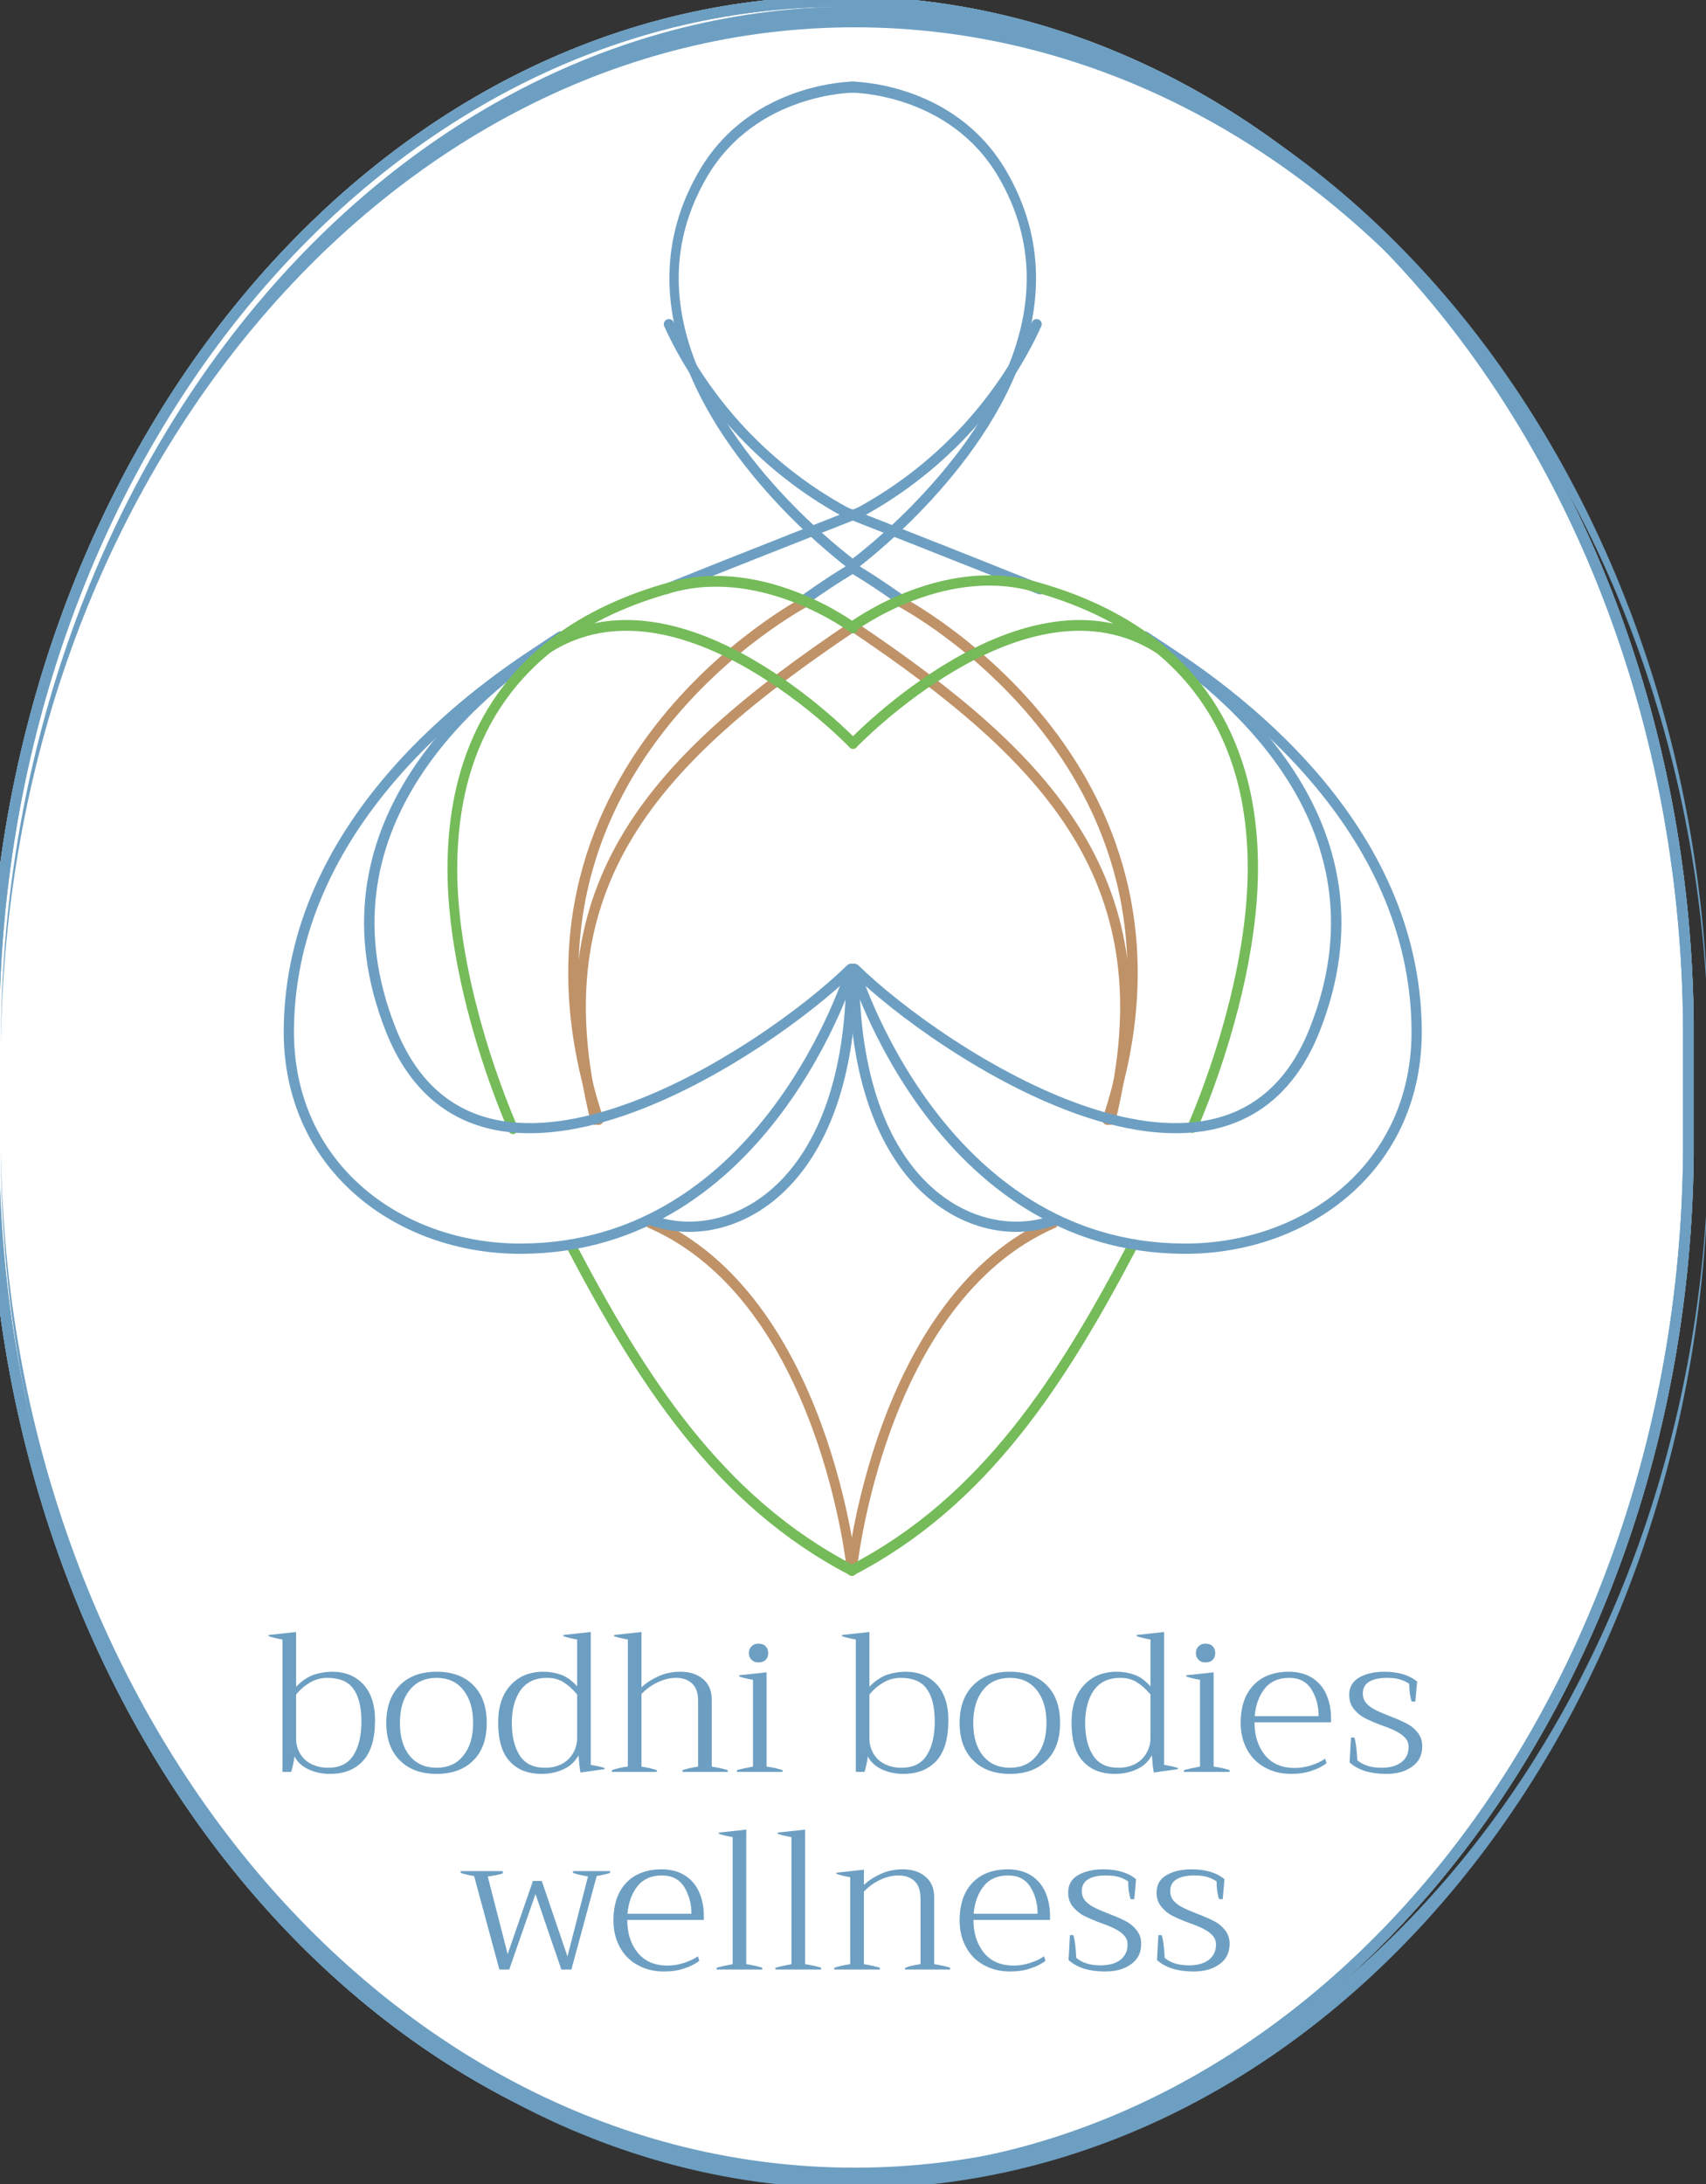 <?xml version="1.0" encoding="UTF-8" standalone="no"?>
<!DOCTYPE svg PUBLIC "-//W3C//DTD SVG 1.1//EN" "http://www.w3.org/Graphics/SVG/1.1/DTD/svg11.dtd">
<svg width="100%" height="100%" viewBox="0 0 1500 1920" version="1.1" xmlns="http://www.w3.org/2000/svg" xmlns:xlink="http://www.w3.org/1999/xlink" xml:space="preserve" xmlns:serif="http://www.serif.com/" style="fill-rule:evenodd;clip-rule:evenodd;stroke-linecap:round;stroke-linejoin:round;stroke-miterlimit:1.5;">
    <rect x="0" y="0" width="1500" height="1920" fill="#333333" stroke="none"/>
    <g id="logo" transform="matrix(1.456,0,0,1.457,1579.7,78.89)">
        <rect x="-1085.2" y="-54.163" width="1030.45" height="1318.2" style="fill:none;"/>
        <clipPath id="_clip1">
            <rect x="-1085.2" y="-54.163" width="1030.45" height="1318.2"/>
        </clipPath>
        <g clip-path="url(#_clip1)">
            <g id="logo1" serif:id="logo" transform="matrix(2.273,0,0,2.291,-2296.05,-6963.87)">
                <g transform="matrix(4.92445e-17,-0.797,0.606,3.67861e-17,-3476.08,5102.6)">
                    <path d="M2280.02,6610.31C2467.27,6612.8 2619.29,6779.43 2619.29,6984.1C2619.29,7188.77 2467.27,7355.4 2280.02,7357.89L2236.39,7357.89C2049.14,7355.4 1897.11,7188.77 1897.11,6984.1C1897.11,6779.43 2049.14,6612.8 2236.39,6610.31L2280.02,6610.31Z" style="fill:white;"/>
                    <path d="M2280.02,6610.31C2467.27,6612.8 2619.29,6779.43 2619.29,6984.1C2619.29,7188.77 2467.27,7355.4 2280.02,7357.89L2236.39,7357.89C2049.14,7355.4 1897.11,7188.77 1897.11,6984.1C1897.11,6779.43 2049.14,6612.8 2236.39,6610.31L2280.02,6610.31ZM2280,6615C2465.14,6617.48 2615.75,6781.74 2615.75,6984.1C2615.75,7186.46 2465.14,7350.72 2280,7353.2C2280,7353.2 2236.4,7353.2 2236.4,7353.2C2051.27,7350.72 1900.66,7186.46 1900.66,6984.1C1900.66,6781.74 2051.27,6617.48 2236.4,6615L2280,6615Z" style="fill:rgb(101,158,188);"/>
                </g>
                <g id="human" transform="matrix(2.037,0,0,1.469,546.67,2969.14)">
                    <g id="torso_bottom" transform="matrix(-0.244,0,0,0.335,277.454,-229.812)">
                        <g transform="matrix(-1,0,0,1.102,1419.28,-110.58)">
                            <path d="M601.9,1403.16C695.019,1440.12 709.64,1571.95 709.64,1571.95" style="fill:none;stroke:rgb(191,146,104);stroke-width:5.22px;"/>
                        </g>
                        <g transform="matrix(1,0,0,1.102,-6.82121e-13,-110.58)">
                            <path d="M601.9,1403.16C695.019,1440.12 709.64,1571.95 709.64,1571.95" style="fill:none;stroke:rgb(191,146,104);stroke-width:5.22px;"/>
                        </g>
                        <g transform="matrix(-0.998,0,0,1.102,1417.19,-110.58)">
                            <path d="M558.91,1414.76C596.015,1478.63 637.381,1538.31 709.089,1571.95" style="fill:none;stroke:rgb(117,187,89);stroke-width:5.22px;"/>
                        </g>
                        <g transform="matrix(0.998,0,0,1.102,2.09,-110.58)">
                            <path d="M558.91,1414.76C596.015,1478.63 637.381,1538.31 709.089,1571.95" style="fill:none;stroke:rgb(117,187,89);stroke-width:5.22px;"/>
                        </g>
                    </g>
                    <g id="torso_inner-01" transform="matrix(-0.244,0,0,0.335,277.454,-229.812)">
                        <g transform="matrix(2.621,0,0,2.626,-5195.56,-943.569)">
                            <path d="M2305.32,885.044C2317.16,836.789 2292.85,811.461 2252.99,784.641" style="fill:none;stroke:rgb(191,146,104);stroke-width:2.09px;"/>
                        </g>
                        <g transform="matrix(-1.524,0,0,1.527,1242.34,613.988)">
                            <path d="M333.541,320.318C333.541,320.318 220.026,379.393 260.648,502.033" style="fill:none;stroke:rgb(191,146,104);stroke-width:3.6px;"/>
                        </g>
                        <g transform="matrix(-0.998,0,0,1.102,1417.19,-110.58)">
                            <path d="M505.415,1298.45C511.258,1319.29 519.05,1339.68 527.441,1357.48" style="fill:none;stroke:rgb(117,187,89);stroke-width:5.22px;"/>
                        </g>
                    </g>
                    <g id="torso_inner-02" transform="matrix(-0.244,0,0,0.335,277.454,-229.812)">
                        <g transform="matrix(-2.621,0,0,2.626,6613.61,-943.569)">
                            <path d="M2305.32,885.044C2317.16,836.789 2292.85,811.461 2252.99,784.641" style="fill:none;stroke:rgb(191,146,104);stroke-width:2.09px;"/>
                        </g>
                        <g transform="matrix(1.524,0,0,1.527,175.74,613.988)">
                            <path d="M333.541,320.318C333.541,320.318 220.026,379.393 260.648,502.033" style="fill:none;stroke:rgb(191,146,104);stroke-width:3.6px;"/>
                        </g>
                        <g transform="matrix(2.621,0,0,2.626,-5195.56,-943.569)">
                            <path d="M2175.21,861.907C2177.44,870.649 2180.4,879.2 2183.6,886.669" style="fill:none;stroke:rgb(117,187,89);stroke-width:2.09px;"/>
                        </g>
                    </g>
                    <g id="arm-01" transform="matrix(0.25,0,0,0.401,-73.254,-258.845)">
                        <g transform="matrix(2.556,0,0,2.193,-5047.51,-717.377)">
                            <path d="M2252.54,855.312C2252.54,855.312 2235.33,912.219 2185.08,912.338C2160.33,912.397 2137.4,895.71 2137.72,867.507C2138.18,826.295 2173.97,799.218 2193.46,787.511" style="fill:none;stroke:rgb(109,159,194);stroke-width:2.09px;"/>
                        </g>
                        <g transform="matrix(2.644,0,0,2.193,-5248.56,-678.305)">
                            <path d="M2253.47,837.495C2236.95,854.235 2179.47,894.028 2162.65,849.69C2147.28,809.169 2178.03,781.763 2196.24,769.694" style="fill:none;stroke:rgb(109,159,194);stroke-width:2.06px;"/>
                        </g>
                        <g transform="matrix(2.556,0,0,2.193,-5035.46,-707.507)">
                            <path d="M2207.25,902.124C2222.83,907.594 2247.96,895.806 2247.82,850.811" style="fill:none;stroke:rgb(109,159,194);stroke-width:2.09px;"/>
                        </g>
                    </g>
                    <g id="arm-02" transform="matrix(-0.25,0,0,0.401,282.091,-258.845)">
                        <g transform="matrix(2.556,0,0,2.193,-5047.51,-717.377)">
                            <path d="M2252.54,855.312C2252.54,855.312 2235.33,912.219 2185.08,912.338C2160.33,912.397 2137.4,895.71 2137.72,867.507C2138.18,826.295 2173.97,799.218 2193.46,787.511" style="fill:none;stroke:rgb(109,159,194);stroke-width:2.09px;"/>
                        </g>
                        <g transform="matrix(2.556,0,0,2.193,-5035.46,-707.507)">
                            <path d="M2207.25,902.124C2222.83,907.594 2247.96,895.806 2247.82,850.811" style="fill:none;stroke:rgb(109,159,194);stroke-width:2.09px;"/>
                        </g>
                        <g transform="matrix(2.644,0,0,2.193,-5248.56,-678.305)">
                            <path d="M2253.47,837.495C2236.95,854.235 2179.47,894.028 2162.65,849.69C2147.28,809.169 2178.03,781.763 2196.24,769.694" style="fill:none;stroke:rgb(109,159,194);stroke-width:2.06px;"/>
                        </g>
                    </g>
                    <g id="head" transform="matrix(1,0,0,1,-1.13687e-13,11.839)">
                        <g transform="matrix(-0.653,0,0,1.069,1576.06,-708.137)">
                            <path d="M2253.15,776.322C2253.15,776.322 2258.47,773.083 2264.83,767.79C2279.03,755.955 2299.53,733.26 2283.51,710.32C2273.34,695.775 2253.38,695.822 2253.38,695.822" style="fill:none;stroke:rgb(109,159,194);stroke-width:1.86px;"/>
                        </g>
                        <g transform="matrix(0.653,0,0,1.069,-1367.23,-708.137)">
                            <path d="M2253.15,776.322C2253.15,776.322 2258.47,773.083 2264.83,767.79C2279.03,755.955 2299.53,733.26 2283.51,710.32C2273.34,695.775 2253.38,695.822 2253.38,695.822" style="fill:none;stroke:rgb(109,159,194);stroke-width:1.86px;"/>
                        </g>
                        <g transform="matrix(-0.64,0,0,0.879,1544.98,-558.113)">
                            <path d="M2252.3,762.285C2270.05,752.622 2282.01,737.862 2288.34,723.911" style="fill:none;stroke:rgb(109,159,194);stroke-width:2.09px;"/>
                        </g>
                        <g transform="matrix(0.64,0,0,0.879,-1336.14,-558.113)">
                            <path d="M2252.3,762.285C2270.05,752.622 2282.01,737.862 2288.34,723.911" style="fill:none;stroke:rgb(109,159,194);stroke-width:2.09px;"/>
                        </g>
                        <g transform="matrix(0.372,0,0,0.511,-25.737,35.031)">
                            <path d="M349.973,170C349.973,170 343.394,173.788 333.53,180.787" style="fill:none;stroke:rgb(109,159,194);stroke-width:3.6px;"/>
                        </g>
                        <g transform="matrix(-0.372,0,0,0.511,234.553,35.031)">
                            <path d="M349.973,170C349.973,170 343.385,173.793 333.508,180.802" style="fill:none;stroke:rgb(109,159,194);stroke-width:3.6px;"/>
                        </g>
                        <g transform="matrix(0.64,0,0,0.879,-1336.29,-558.113)">
                            <path d="M2212.97,777.971C2229.19,771.429 2252.54,762.285 2252.54,762.285" style="fill:none;stroke:rgb(109,159,194);stroke-width:2.09px;"/>
                        </g>
                        <g transform="matrix(-0.64,0,0,0.879,1545.13,-558.113)">
                            <path d="M2212.97,777.971C2229.19,771.429 2252.54,762.285 2252.54,762.285" style="fill:none;stroke:rgb(109,159,194);stroke-width:2.09px;"/>
                        </g>
                    </g>
                    <g id="torso_top" transform="matrix(-0.244,0,0,0.335,277.454,-229.812)">
                        <g transform="matrix(-1,0,0,1.102,1419.28,-110.58)">
                            <path d="M710.258,1170.39C710.258,1170.39 618.035,1082.77 546.82,1124.13" style="fill:none;stroke:rgb(117,187,89);stroke-width:5.22px;"/>
                        </g>
                        <g transform="matrix(1,0,0,1.102,-1.235,-110.58)">
                            <path d="M710.258,1170.39C710.258,1170.39 618.035,1082.77 546.82,1124.13" style="fill:none;stroke:rgb(117,187,89);stroke-width:5.22px;"/>
                        </g>
                        <g transform="matrix(2.621,0,0,2.626,-5195.56,-943.569)">
                            <path d="M2252.99,784.641C2252.99,784.641 2234.98,771.144 2216.03,776.319C2199.14,780.931 2181.32,791.025 2174.32,812.708C2172.34,818.835 2171.23,825.887 2171.25,834.003C2171.27,842.772 2172.8,852.451 2175.21,861.907" style="fill:none;stroke:rgb(117,187,89);stroke-width:2.09px;"/>
                        </g>
                        <g transform="matrix(-0.998,0,0,1.102,1417.19,-110.58)">
                            <path d="M709.71,1114.28C709.71,1114.28 662.394,1082.11 612.619,1094.44C568.256,1105.44 521.445,1129.5 503.072,1181.18C497.88,1195.79 494.959,1212.6 495.005,1231.94C495.054,1252.84 499.094,1275.91 505.415,1298.45" style="fill:none;stroke:rgb(117,187,89);stroke-width:5.22px;"/>
                        </g>
                    </g>
                </g>
                <g id="text" transform="matrix(0.267,0,0,0.265,418.971,3358.78)">
                    <g transform="matrix(196.384,0,0,196.384,691.352,467.61)">
                        <path d="M0.323,0.01C0.282,0.01 0.246,0.002 0.214,-0.013C0.182,-0.028 0.158,-0.049 0.143,-0.078C0.14,-0.055 0.135,-0.029 0.126,-0L0.082,-0L0.082,-0.67C0.053,-0.675 0.029,-0.681 0.012,-0.687L0.012,-0.693L0.151,-0.708L0.151,-0.431C0.18,-0.461 0.21,-0.481 0.241,-0.492C0.272,-0.502 0.303,-0.507 0.334,-0.507C0.399,-0.507 0.451,-0.486 0.491,-0.444C0.531,-0.401 0.551,-0.34 0.551,-0.261C0.551,-0.169 0.531,-0.101 0.491,-0.057C0.45,-0.012 0.394,0.01 0.323,0.01ZM0.313,-0.021C0.372,-0.021 0.415,-0.042 0.442,-0.085C0.469,-0.128 0.482,-0.185 0.482,-0.256C0.482,-0.329 0.468,-0.384 0.441,-0.421C0.414,-0.458 0.37,-0.476 0.309,-0.476C0.278,-0.476 0.248,-0.468 0.221,-0.452C0.194,-0.436 0.17,-0.416 0.151,-0.391L0.151,-0.168C0.151,-0.142 0.157,-0.118 0.17,-0.095C0.183,-0.072 0.201,-0.054 0.226,-0.041C0.251,-0.028 0.28,-0.021 0.313,-0.021Z" style="fill:rgb(109,159,194);fill-rule:nonzero;"/>
                    </g>
                    <g transform="matrix(196.384,0,0,196.384,805.451,467.61)">
                        <path d="M0.282,0.01C0.203,0.01 0.14,-0.013 0.095,-0.059C0.05,-0.104 0.027,-0.167 0.027,-0.248C0.027,-0.329 0.05,-0.392 0.095,-0.438C0.14,-0.484 0.203,-0.507 0.282,-0.507C0.361,-0.507 0.424,-0.484 0.469,-0.438C0.514,-0.392 0.536,-0.329 0.536,-0.248C0.536,-0.167 0.514,-0.104 0.469,-0.059C0.424,-0.013 0.361,0.01 0.282,0.01ZM0.282,-0.021C0.339,-0.021 0.384,-0.041 0.417,-0.082C0.45,-0.122 0.467,-0.177 0.467,-0.248C0.467,-0.319 0.45,-0.374 0.417,-0.415C0.384,-0.456 0.339,-0.476 0.282,-0.476C0.225,-0.476 0.179,-0.456 0.146,-0.415C0.113,-0.374 0.096,-0.319 0.096,-0.248C0.096,-0.177 0.113,-0.121 0.146,-0.081C0.179,-0.041 0.225,-0.021 0.282,-0.021Z" style="fill:rgb(109,159,194);fill-rule:nonzero;"/>
                    </g>
                    <g transform="matrix(196.384,0,0,196.384,916.211,467.61)">
                        <path d="M0.25,0.01C0.181,0.01 0.127,-0.011 0.088,-0.054C0.049,-0.096 0.03,-0.161 0.03,-0.25C0.03,-0.331 0.051,-0.394 0.093,-0.439C0.134,-0.484 0.19,-0.507 0.259,-0.507C0.29,-0.507 0.32,-0.502 0.348,-0.492C0.377,-0.482 0.404,-0.462 0.43,-0.433L0.43,-0.67C0.401,-0.675 0.377,-0.681 0.36,-0.687L0.36,-0.693L0.499,-0.708L0.499,-0.036C0.526,-0.031 0.55,-0.026 0.569,-0.02L0.569,-0.014L0.447,0.003C0.443,-0.016 0.44,-0.045 0.437,-0.084C0.42,-0.053 0.395,-0.029 0.362,-0.014C0.329,0.002 0.291,0.01 0.25,0.01ZM0.268,-0.021C0.301,-0.021 0.329,-0.028 0.354,-0.041C0.378,-0.054 0.397,-0.073 0.41,-0.096C0.423,-0.118 0.43,-0.144 0.43,-0.171L0.43,-0.392C0.408,-0.418 0.385,-0.439 0.361,-0.454C0.336,-0.469 0.309,-0.476 0.278,-0.476C0.218,-0.476 0.173,-0.455 0.143,-0.413C0.114,-0.371 0.099,-0.316 0.099,-0.249C0.099,-0.178 0.113,-0.123 0.14,-0.082C0.167,-0.041 0.209,-0.021 0.268,-0.021Z" style="fill:rgb(109,159,194);fill-rule:nonzero;"/>
                    </g>
                    <g transform="matrix(196.384,0,0,196.384,1028.74,467.61)">
                        <path d="M0.539,-0.027C0.57,-0.022 0.597,-0.016 0.62,-0.009L0.62,-0L0.391,-0L0.391,-0.009C0.416,-0.017 0.443,-0.023 0.47,-0.027L0.47,-0.358C0.47,-0.399 0.46,-0.429 0.439,-0.448C0.418,-0.467 0.391,-0.476 0.358,-0.476C0.329,-0.476 0.298,-0.469 0.266,-0.454C0.234,-0.439 0.206,-0.419 0.183,-0.394L0.183,-0.027C0.214,-0.022 0.24,-0.016 0.261,-0.009L0.261,-0L0.033,-0L0.033,-0.009C0.06,-0.018 0.087,-0.024 0.114,-0.027L0.114,-0.67C0.085,-0.675 0.061,-0.681 0.044,-0.687L0.044,-0.693L0.183,-0.708L0.183,-0.428C0.207,-0.451 0.236,-0.469 0.271,-0.485C0.305,-0.5 0.342,-0.507 0.381,-0.507C0.429,-0.507 0.467,-0.494 0.496,-0.469C0.525,-0.444 0.539,-0.41 0.539,-0.367L0.539,-0.027Z" style="fill:rgb(109,159,194);fill-rule:nonzero;"/>
                    </g>
                    <g transform="matrix(196.384,0,0,196.384,1154.42,467.61)">
                        <path d="M0.136,-0.554C0.121,-0.554 0.11,-0.558 0.101,-0.567C0.092,-0.576 0.087,-0.587 0.087,-0.601C0.087,-0.616 0.092,-0.627 0.101,-0.636C0.11,-0.645 0.121,-0.649 0.136,-0.649C0.151,-0.649 0.163,-0.645 0.172,-0.636C0.181,-0.627 0.185,-0.616 0.185,-0.601C0.185,-0.587 0.181,-0.576 0.172,-0.567C0.163,-0.558 0.151,-0.554 0.136,-0.554ZM0.027,-0.009C0.044,-0.014 0.071,-0.02 0.108,-0.027L0.108,-0.466C0.079,-0.471 0.055,-0.477 0.038,-0.483L0.038,-0.489L0.177,-0.504L0.177,-0.027C0.207,-0.023 0.234,-0.017 0.258,-0.009L0.258,-0L0.027,-0L0.027,-0.009Z" style="fill:rgb(109,159,194);fill-rule:nonzero;"/>
                    </g>
                    <g transform="matrix(196.384,0,0,196.384,1261.85,467.61)">
                        <path d="M0.323,0.01C0.282,0.01 0.246,0.002 0.214,-0.013C0.182,-0.028 0.158,-0.049 0.143,-0.078C0.14,-0.055 0.135,-0.029 0.126,-0L0.082,-0L0.082,-0.67C0.053,-0.675 0.029,-0.681 0.012,-0.687L0.012,-0.693L0.151,-0.708L0.151,-0.431C0.18,-0.461 0.21,-0.481 0.241,-0.492C0.272,-0.502 0.303,-0.507 0.334,-0.507C0.399,-0.507 0.451,-0.486 0.491,-0.444C0.531,-0.401 0.551,-0.34 0.551,-0.261C0.551,-0.169 0.531,-0.101 0.491,-0.057C0.45,-0.012 0.394,0.01 0.323,0.01ZM0.313,-0.021C0.372,-0.021 0.415,-0.042 0.442,-0.085C0.469,-0.128 0.482,-0.185 0.482,-0.256C0.482,-0.329 0.468,-0.384 0.441,-0.421C0.414,-0.458 0.37,-0.476 0.309,-0.476C0.278,-0.476 0.248,-0.468 0.221,-0.452C0.194,-0.436 0.17,-0.416 0.151,-0.391L0.151,-0.168C0.151,-0.142 0.157,-0.118 0.17,-0.095C0.183,-0.072 0.201,-0.054 0.226,-0.041C0.251,-0.028 0.28,-0.021 0.313,-0.021Z" style="fill:rgb(109,159,194);fill-rule:nonzero;"/>
                    </g>
                    <g transform="matrix(196.384,0,0,196.384,1375.95,467.61)">
                        <path d="M0.282,0.01C0.203,0.01 0.14,-0.013 0.095,-0.059C0.05,-0.104 0.027,-0.167 0.027,-0.248C0.027,-0.329 0.05,-0.392 0.095,-0.438C0.14,-0.484 0.203,-0.507 0.282,-0.507C0.361,-0.507 0.424,-0.484 0.469,-0.438C0.514,-0.392 0.536,-0.329 0.536,-0.248C0.536,-0.167 0.514,-0.104 0.469,-0.059C0.424,-0.013 0.361,0.01 0.282,0.01ZM0.282,-0.021C0.339,-0.021 0.384,-0.041 0.417,-0.082C0.45,-0.122 0.467,-0.177 0.467,-0.248C0.467,-0.319 0.45,-0.374 0.417,-0.415C0.384,-0.456 0.339,-0.476 0.282,-0.476C0.225,-0.476 0.179,-0.456 0.146,-0.415C0.113,-0.374 0.096,-0.319 0.096,-0.248C0.096,-0.177 0.113,-0.121 0.146,-0.081C0.179,-0.041 0.225,-0.021 0.282,-0.021Z" style="fill:rgb(109,159,194);fill-rule:nonzero;"/>
                    </g>
                    <g transform="matrix(196.384,0,0,196.384,1486.71,467.61)">
                        <path d="M0.25,0.01C0.181,0.01 0.127,-0.011 0.088,-0.054C0.049,-0.096 0.03,-0.161 0.03,-0.25C0.03,-0.331 0.051,-0.394 0.093,-0.439C0.134,-0.484 0.19,-0.507 0.259,-0.507C0.29,-0.507 0.32,-0.502 0.348,-0.492C0.377,-0.482 0.404,-0.462 0.43,-0.433L0.43,-0.67C0.401,-0.675 0.377,-0.681 0.36,-0.687L0.36,-0.693L0.499,-0.708L0.499,-0.036C0.526,-0.031 0.55,-0.026 0.569,-0.02L0.569,-0.014L0.447,0.003C0.443,-0.016 0.44,-0.045 0.437,-0.084C0.42,-0.053 0.395,-0.029 0.362,-0.014C0.329,0.002 0.291,0.01 0.25,0.01ZM0.268,-0.021C0.301,-0.021 0.329,-0.028 0.354,-0.041C0.378,-0.054 0.397,-0.073 0.41,-0.096C0.423,-0.118 0.43,-0.144 0.43,-0.171L0.43,-0.392C0.408,-0.418 0.385,-0.439 0.361,-0.454C0.336,-0.469 0.309,-0.476 0.278,-0.476C0.218,-0.476 0.173,-0.455 0.143,-0.413C0.114,-0.371 0.099,-0.316 0.099,-0.249C0.099,-0.178 0.113,-0.123 0.14,-0.082C0.167,-0.041 0.209,-0.021 0.268,-0.021Z" style="fill:rgb(109,159,194);fill-rule:nonzero;"/>
                    </g>
                    <g transform="matrix(196.384,0,0,196.384,1599.23,467.61)">
                        <path d="M0.136,-0.554C0.121,-0.554 0.11,-0.558 0.101,-0.567C0.092,-0.576 0.087,-0.587 0.087,-0.601C0.087,-0.616 0.092,-0.627 0.101,-0.636C0.11,-0.645 0.121,-0.649 0.136,-0.649C0.151,-0.649 0.163,-0.645 0.172,-0.636C0.181,-0.627 0.185,-0.616 0.185,-0.601C0.185,-0.587 0.181,-0.576 0.172,-0.567C0.163,-0.558 0.151,-0.554 0.136,-0.554ZM0.027,-0.009C0.044,-0.014 0.071,-0.02 0.108,-0.027L0.108,-0.466C0.079,-0.471 0.055,-0.477 0.038,-0.483L0.038,-0.489L0.177,-0.504L0.177,-0.027C0.207,-0.023 0.234,-0.017 0.258,-0.009L0.258,-0L0.027,-0L0.027,-0.009Z" style="fill:rgb(109,159,194);fill-rule:nonzero;"/>
                    </g>
                    <g transform="matrix(196.384,0,0,196.384,1655.4,467.61)">
                        <path d="M0.486,-0.251L0.098,-0.251C0.098,-0.184 0.116,-0.128 0.151,-0.085C0.186,-0.042 0.236,-0.02 0.302,-0.02C0.329,-0.02 0.356,-0.024 0.384,-0.033C0.412,-0.042 0.436,-0.053 0.456,-0.067L0.463,-0.044C0.444,-0.029 0.419,-0.016 0.388,-0.006C0.357,0.005 0.322,0.01 0.284,0.01C0.233,0.01 0.189,-0.001 0.15,-0.023C0.111,-0.044 0.081,-0.075 0.06,-0.114C0.039,-0.153 0.028,-0.197 0.028,-0.248C0.028,-0.33 0.05,-0.394 0.093,-0.439C0.136,-0.484 0.196,-0.507 0.272,-0.507C0.319,-0.507 0.359,-0.496 0.392,-0.475C0.424,-0.454 0.448,-0.425 0.463,-0.39C0.478,-0.355 0.486,-0.315 0.486,-0.272L0.486,-0.251ZM0.423,-0.282C0.423,-0.333 0.411,-0.378 0.387,-0.417C0.363,-0.456 0.325,-0.476 0.274,-0.476C0.22,-0.476 0.179,-0.458 0.15,-0.422C0.121,-0.385 0.104,-0.339 0.099,-0.282L0.423,-0.282Z" style="fill:rgb(109,159,194);fill-rule:nonzero;"/>
                    </g>
                    <g transform="matrix(196.384,0,0,196.384,1761.05,467.61)">
                        <path d="M0.228,0.01C0.147,0.01 0.085,-0.009 0.042,-0.048L0.049,-0.174L0.066,-0.174C0.069,-0.165 0.073,-0.148 0.076,-0.123C0.079,-0.098 0.08,-0.076 0.081,-0.059C0.11,-0.034 0.151,-0.021 0.204,-0.021C0.248,-0.021 0.282,-0.031 0.306,-0.05C0.329,-0.069 0.341,-0.094 0.341,-0.126C0.341,-0.145 0.335,-0.16 0.323,-0.173C0.311,-0.186 0.296,-0.196 0.279,-0.205C0.262,-0.214 0.238,-0.224 0.207,-0.235C0.171,-0.248 0.142,-0.261 0.12,-0.272C0.098,-0.283 0.079,-0.299 0.064,-0.318C0.048,-0.337 0.04,-0.361 0.04,-0.39C0.04,-0.429 0.057,-0.459 0.091,-0.478C0.124,-0.497 0.167,-0.507 0.218,-0.507C0.289,-0.507 0.345,-0.49 0.384,-0.457L0.375,-0.356L0.357,-0.356C0.353,-0.365 0.35,-0.379 0.347,-0.397C0.345,-0.414 0.344,-0.431 0.344,-0.446C0.328,-0.457 0.311,-0.464 0.294,-0.469C0.277,-0.474 0.256,-0.476 0.232,-0.476C0.194,-0.476 0.164,-0.47 0.142,-0.457C0.12,-0.444 0.109,-0.424 0.109,-0.397C0.109,-0.378 0.115,-0.361 0.127,-0.347C0.139,-0.334 0.154,-0.323 0.172,-0.314C0.189,-0.305 0.214,-0.295 0.246,-0.282C0.283,-0.268 0.312,-0.255 0.333,-0.244C0.354,-0.233 0.372,-0.218 0.387,-0.199C0.402,-0.18 0.41,-0.157 0.41,-0.13C0.41,-0.085 0.393,-0.051 0.359,-0.027C0.325,-0.002 0.281,0.01 0.228,0.01Z" style="fill:rgb(109,159,194);fill-rule:nonzero;"/>
                    </g>
                    <g transform="matrix(196.384,0,0,196.384,883.022,663.994)">
                        <path d="M0.077,-0.473C0.045,-0.478 0.022,-0.484 0.009,-0.489L0.009,-0.498L0.222,-0.498L0.222,-0.486C0.199,-0.479 0.173,-0.474 0.146,-0.471L0.247,-0.078L0.375,-0.448L0.42,-0.448L0.55,-0.066L0.654,-0.471C0.623,-0.476 0.598,-0.482 0.578,-0.489L0.578,-0.498L0.766,-0.498L0.766,-0.489C0.749,-0.483 0.727,-0.478 0.698,-0.473L0.57,-0L0.519,-0L0.388,-0.382L0.255,-0L0.205,-0L0.077,-0.473Z" style="fill:rgb(109,159,194);fill-rule:nonzero;"/>
                    </g>
                    <g transform="matrix(196.384,0,0,196.384,1031.29,663.994)">
                        <path d="M0.486,-0.251L0.098,-0.251C0.098,-0.184 0.116,-0.128 0.151,-0.085C0.186,-0.042 0.236,-0.02 0.302,-0.02C0.329,-0.02 0.356,-0.024 0.384,-0.033C0.412,-0.042 0.436,-0.053 0.456,-0.067L0.463,-0.044C0.444,-0.029 0.419,-0.016 0.388,-0.006C0.357,0.005 0.322,0.01 0.284,0.01C0.233,0.01 0.189,-0.001 0.15,-0.023C0.111,-0.044 0.081,-0.075 0.06,-0.114C0.039,-0.153 0.028,-0.197 0.028,-0.248C0.028,-0.33 0.05,-0.394 0.093,-0.439C0.136,-0.484 0.196,-0.507 0.272,-0.507C0.319,-0.507 0.359,-0.496 0.392,-0.475C0.424,-0.454 0.448,-0.425 0.463,-0.39C0.478,-0.355 0.486,-0.315 0.486,-0.272L0.486,-0.251ZM0.423,-0.282C0.423,-0.333 0.411,-0.378 0.387,-0.417C0.363,-0.456 0.325,-0.476 0.274,-0.476C0.22,-0.476 0.179,-0.458 0.15,-0.422C0.121,-0.385 0.104,-0.339 0.099,-0.282L0.423,-0.282Z" style="fill:rgb(109,159,194);fill-rule:nonzero;"/>
                    </g>
                    <g transform="matrix(196.384,0,0,196.384,1133.02,663.994)">
                        <path d="M0.033,-0.009C0.054,-0.015 0.081,-0.021 0.114,-0.027L0.114,-0.67C0.085,-0.675 0.061,-0.681 0.044,-0.687L0.044,-0.693L0.183,-0.708L0.183,-0.027C0.216,-0.022 0.243,-0.016 0.264,-0.009L0.264,-0L0.033,-0L0.033,-0.009Z" style="fill:rgb(109,159,194);fill-rule:nonzero;"/>
                    </g>
                    <g transform="matrix(196.384,0,0,196.384,1191.54,663.994)">
                        <path d="M0.033,-0.009C0.054,-0.015 0.081,-0.021 0.114,-0.027L0.114,-0.67C0.085,-0.675 0.061,-0.681 0.044,-0.687L0.044,-0.693L0.183,-0.708L0.183,-0.027C0.216,-0.022 0.243,-0.016 0.264,-0.009L0.264,-0L0.033,-0L0.033,-0.009Z" style="fill:rgb(109,159,194);fill-rule:nonzero;"/>
                    </g>
                    <g transform="matrix(196.384,0,0,196.384,1250.06,663.994)">
                        <path d="M0.539,-0.027C0.572,-0.022 0.599,-0.016 0.62,-0.009L0.62,-0L0.392,-0L0.392,-0.009C0.414,-0.017 0.44,-0.023 0.47,-0.027L0.47,-0.358C0.47,-0.399 0.46,-0.429 0.439,-0.448C0.418,-0.467 0.391,-0.476 0.358,-0.476C0.329,-0.476 0.298,-0.469 0.266,-0.454C0.234,-0.439 0.206,-0.419 0.183,-0.394L0.183,-0.027C0.214,-0.022 0.241,-0.016 0.264,-0.009L0.264,-0L0.033,-0L0.033,-0.009C0.058,-0.017 0.085,-0.023 0.114,-0.027L0.114,-0.467C0.085,-0.472 0.061,-0.478 0.044,-0.484L0.044,-0.49L0.183,-0.505L0.183,-0.428C0.207,-0.451 0.236,-0.469 0.271,-0.485C0.305,-0.5 0.342,-0.507 0.381,-0.507C0.429,-0.507 0.467,-0.494 0.496,-0.469C0.525,-0.444 0.539,-0.41 0.539,-0.367L0.539,-0.027Z" style="fill:rgb(109,159,194);fill-rule:nonzero;"/>
                    </g>
                    <g transform="matrix(196.384,0,0,196.384,1375.75,663.994)">
                        <path d="M0.486,-0.251L0.098,-0.251C0.098,-0.184 0.116,-0.128 0.151,-0.085C0.186,-0.042 0.236,-0.02 0.302,-0.02C0.329,-0.02 0.356,-0.024 0.384,-0.033C0.412,-0.042 0.436,-0.053 0.456,-0.067L0.463,-0.044C0.444,-0.029 0.419,-0.016 0.388,-0.006C0.357,0.005 0.322,0.01 0.284,0.01C0.233,0.01 0.189,-0.001 0.15,-0.023C0.111,-0.044 0.081,-0.075 0.06,-0.114C0.039,-0.153 0.028,-0.197 0.028,-0.248C0.028,-0.33 0.05,-0.394 0.093,-0.439C0.136,-0.484 0.196,-0.507 0.272,-0.507C0.319,-0.507 0.359,-0.496 0.392,-0.475C0.424,-0.454 0.448,-0.425 0.463,-0.39C0.478,-0.355 0.486,-0.315 0.486,-0.272L0.486,-0.251ZM0.423,-0.282C0.423,-0.333 0.411,-0.378 0.387,-0.417C0.363,-0.456 0.325,-0.476 0.274,-0.476C0.22,-0.476 0.179,-0.458 0.15,-0.422C0.121,-0.385 0.104,-0.339 0.099,-0.282L0.423,-0.282Z" style="fill:rgb(109,159,194);fill-rule:nonzero;"/>
                    </g>
                    <g transform="matrix(196.384,0,0,196.384,1481.4,663.994)">
                        <path d="M0.228,0.01C0.147,0.01 0.085,-0.009 0.042,-0.048L0.049,-0.174L0.066,-0.174C0.069,-0.165 0.073,-0.148 0.076,-0.123C0.079,-0.098 0.08,-0.076 0.081,-0.059C0.11,-0.034 0.151,-0.021 0.204,-0.021C0.248,-0.021 0.282,-0.031 0.306,-0.05C0.329,-0.069 0.341,-0.094 0.341,-0.126C0.341,-0.145 0.335,-0.16 0.323,-0.173C0.311,-0.186 0.296,-0.196 0.279,-0.205C0.262,-0.214 0.238,-0.224 0.207,-0.235C0.171,-0.248 0.142,-0.261 0.12,-0.272C0.098,-0.283 0.079,-0.299 0.064,-0.318C0.048,-0.337 0.04,-0.361 0.04,-0.39C0.04,-0.429 0.057,-0.459 0.091,-0.478C0.124,-0.497 0.167,-0.507 0.218,-0.507C0.289,-0.507 0.345,-0.49 0.384,-0.457L0.375,-0.356L0.357,-0.356C0.353,-0.365 0.35,-0.379 0.347,-0.397C0.345,-0.414 0.344,-0.431 0.344,-0.446C0.328,-0.457 0.311,-0.464 0.294,-0.469C0.277,-0.474 0.256,-0.476 0.232,-0.476C0.194,-0.476 0.164,-0.47 0.142,-0.457C0.12,-0.444 0.109,-0.424 0.109,-0.397C0.109,-0.378 0.115,-0.361 0.127,-0.347C0.139,-0.334 0.154,-0.323 0.172,-0.314C0.189,-0.305 0.214,-0.295 0.246,-0.282C0.283,-0.268 0.312,-0.255 0.333,-0.244C0.354,-0.233 0.372,-0.218 0.387,-0.199C0.402,-0.18 0.41,-0.157 0.41,-0.13C0.41,-0.085 0.393,-0.051 0.359,-0.027C0.325,-0.002 0.281,0.01 0.228,0.01Z" style="fill:rgb(109,159,194);fill-rule:nonzero;"/>
                    </g>
                    <g transform="matrix(196.384,0,0,196.384,1569.38,663.994)">
                        <path d="M0.228,0.01C0.147,0.01 0.085,-0.009 0.042,-0.048L0.049,-0.174L0.066,-0.174C0.069,-0.165 0.073,-0.148 0.076,-0.123C0.079,-0.098 0.08,-0.076 0.081,-0.059C0.11,-0.034 0.151,-0.021 0.204,-0.021C0.248,-0.021 0.282,-0.031 0.306,-0.05C0.329,-0.069 0.341,-0.094 0.341,-0.126C0.341,-0.145 0.335,-0.16 0.323,-0.173C0.311,-0.186 0.296,-0.196 0.279,-0.205C0.262,-0.214 0.238,-0.224 0.207,-0.235C0.171,-0.248 0.142,-0.261 0.12,-0.272C0.098,-0.283 0.079,-0.299 0.064,-0.318C0.048,-0.337 0.04,-0.361 0.04,-0.39C0.04,-0.429 0.057,-0.459 0.091,-0.478C0.124,-0.497 0.167,-0.507 0.218,-0.507C0.289,-0.507 0.345,-0.49 0.384,-0.457L0.375,-0.356L0.357,-0.356C0.353,-0.365 0.35,-0.379 0.347,-0.397C0.345,-0.414 0.344,-0.431 0.344,-0.446C0.328,-0.457 0.311,-0.464 0.294,-0.469C0.277,-0.474 0.256,-0.476 0.232,-0.476C0.194,-0.476 0.164,-0.47 0.142,-0.457C0.12,-0.444 0.109,-0.424 0.109,-0.397C0.109,-0.378 0.115,-0.361 0.127,-0.347C0.139,-0.334 0.154,-0.323 0.172,-0.314C0.189,-0.305 0.214,-0.295 0.246,-0.282C0.283,-0.268 0.312,-0.255 0.333,-0.244C0.354,-0.233 0.372,-0.218 0.387,-0.199C0.402,-0.18 0.41,-0.157 0.41,-0.13C0.41,-0.085 0.393,-0.051 0.359,-0.027C0.325,-0.002 0.281,0.01 0.228,0.01Z" style="fill:rgb(109,159,194);fill-rule:nonzero;"/>
                    </g>
                </g>
                <g transform="matrix(4.92445e-17,-0.797,0.606,3.67861e-17,-3476.08,5102.6)">
                    <path d="M2280.02,6610.31C2467.27,6612.8 2619.29,6779.43 2619.29,6984.1C2619.29,7188.77 2467.27,7355.4 2280.02,7357.89L2236.39,7357.89C2049.14,7355.4 1897.11,7188.77 1897.11,6984.1C1897.11,6779.43 2049.14,6612.8 2236.39,6610.31L2280.02,6610.31ZM2280,6615C2465.14,6617.48 2615.75,6781.74 2615.75,6984.1C2615.75,7186.46 2465.14,7350.72 2280,7353.2C2280,7353.2 2236.4,7353.2 2236.4,7353.2C2051.27,7350.72 1900.66,7186.46 1900.66,6984.1C1900.66,6781.74 2051.27,6617.48 2236.4,6615L2280,6615Z" style="fill:rgb(109,159,194);"/>
                </g>
                <g transform="matrix(0.564,0,0,0.564,-501.145,758.505)">
                    <g transform="matrix(8.66923e-17,-1.403,-1.076,-6.52633e-17,9750.76,7676.58)">
                        <path d="M2236.39,6610.31C2045.32,6610.31 1890.19,6777.8 1890.19,6984.1C1890.19,7190.4 2045.32,7357.89 2236.39,7357.89C2049.14,7355.4 1897.11,7188.77 1897.11,6984.1C1897.11,6779.43 2049.14,6612.8 2236.39,6610.31Z" style="fill:rgb(109,159,194);"/>
                    </g>
                    <g transform="matrix(8.66923e-17,1.403,-1.076,6.52633e-17,9750.76,1353.81)">
                        <path d="M2236.39,6610.31C2045.32,6610.31 1890.19,6777.8 1890.19,6984.1C1890.19,7190.4 2045.32,7357.89 2236.39,7357.89C2049.14,7355.4 1897.11,7188.77 1897.11,6984.1C1897.11,6779.43 2049.14,6612.8 2236.39,6610.31Z" style="fill:rgb(109,159,194);"/>
                    </g>
                </g>
            </g>
        </g>
    </g>
</svg>
